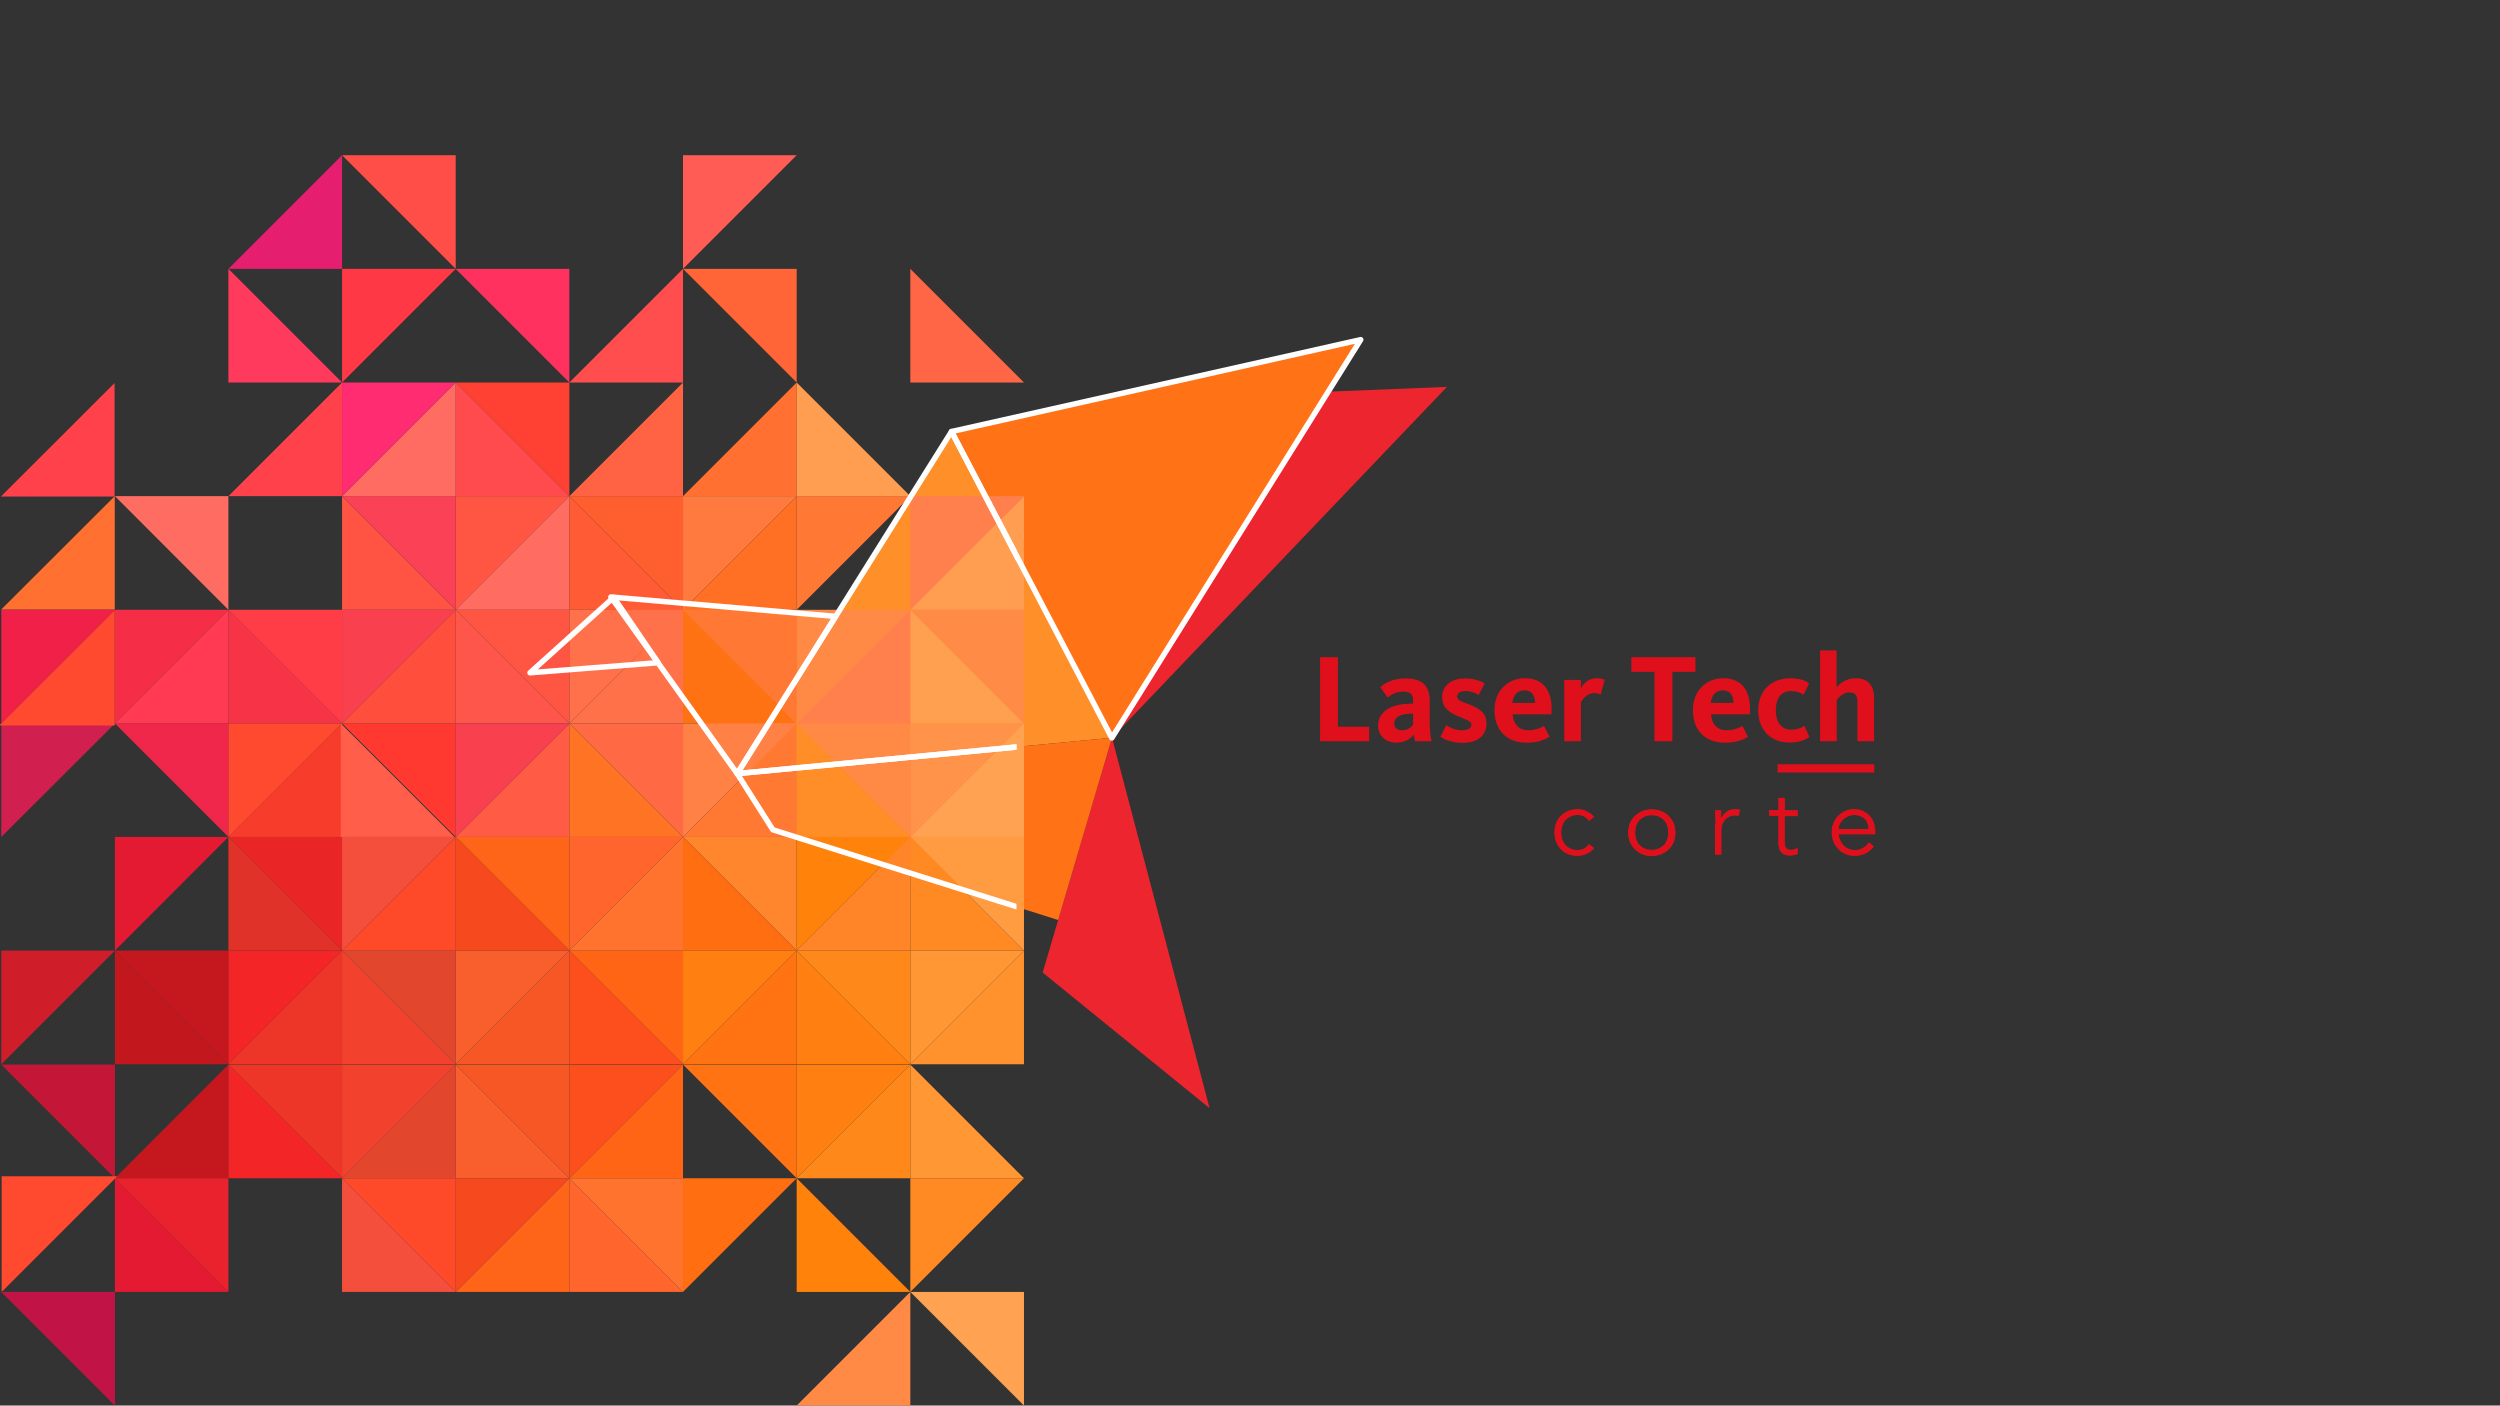 <?xml version="1.0" encoding="utf-8"?>
<!-- Generator: Adobe Illustrator 22.0.1, SVG Export Plug-In . SVG Version: 6.00 Build 0)  -->
<svg version="1.1" id="Layer_1" xmlns="http://www.w3.org/2000/svg" xmlns:xlink="http://www.w3.org/1999/xlink" x="0px" y="0px"
	 viewBox="0 0 1366 768" style="enable-background:new 0 0 1366 768;" xml:space="preserve">
<rect x="0" y="0" width="1366" height="768" fill="#333333" stroke="none"/>
<style type="text/css">
	.st0{fill:#EC252E;}
	.st1{fill:#FF7216;}
	.st2{fill:#FF8F29;}
	.st3{fill:#FFA051;}
	.st4{fill:#FF9D50;}
	.st5{fill:#FF714A;}
	.st6{fill:#FF7214;}
	.st7{fill:#FFA352;}
	.st8{fill:#FF8A45;}
	.st9{fill:#FF652D;}
	.st10{fill:#FF6943;}
	.st11{fill:#FF922D;}
	.st12{fill:#FF6C62;}
	.st13{fill:#FF564B;}
	.st14{fill:#F52D47;}
	.st15{fill:#F73348;}
	.st16{fill:#FF392F;}
	.st17{fill:#FF5B45;}
	.st18{fill:#F0274A;}
	.st19{fill:#E41A33;}
	.st20{fill:#F75724;}
	.st21{fill:#FF4133;}
	.st22{fill:#FF8B47;}
	.st23{fill:#FF804D;}
	.st24{fill:#FF7149;}
	.st25{fill:#FF5643;}
	.st26{fill:#FF4E3B;}
	.st27{fill:#FF3A52;}
	.st28{fill:#FF9C41;}
	.st29{fill:#FF934A;}
	.st30{fill:#FF8146;}
	.st31{fill:#FF7324;}
	.st32{fill:#FF6518;}
	.st33{fill:#F8404E;}
	.st34{fill:#FF4A2F;}
	.st35{fill:#D12050;}
	.st36{fill:#FD4E1D;}
	.st37{fill:#C2181D;}
	.st38{fill:#FF5E2E;}
	.st39{fill:#FF5344;}
	.st40{fill:#FB4155;}
	.st41{fill:#FF7935;}
	.st42{fill:#FF7A3E;}
	.st43{fill:#FF3D47;}
	.st44{fill:#FF7024;}
	.st45{fill:#FF4A4E;}
	.st46{fill:#FF2C72;}
	.st47{fill:#FF6343;}
	.st48{fill:#FF862C;}
	.st49{fill:#E92526;}
	.st50{fill:#FF9734;}
	.st51{fill:#FF7F10;}
	.st52{fill:#F85F2C;}
	.st53{fill:#F2422D;}
	.st54{fill:#CF1E29;}
	.st55{fill:#FF6515;}
	.st56{fill:#C5181E;}
	.st57{fill:#FF8A23;}
	.st58{fill:#FF820B;}
	.st59{fill:#FF7312;}
	.st60{fill:#F44F3D;}
	.st61{fill:#F7491E;}
	.st62{fill:#EE3628;}
	.st63{fill:#FF732F;}
	.st64{fill:#FF7933;}
	.st65{fill:#FF6E11;}
	.st66{fill:#FF881A;}
	.st67{fill:#E03228;}
	.st68{fill:#F83C2B;}
	.st69{fill:#E2462D;}
	.st70{fill:#FF8528;}
	.st71{fill:#FF8D28;}
	.st72{fill:#FF4A2A;}
	.st73{fill:#FF5E4A;}
	.st74{fill:#F32527;}
	.st75{fill:#FF5B34;}
	.st76{fill:#FF3A5C;}
	.st77{fill:#FF414B;}
	.st78{fill:#FF315F;}
	.st79{fill:#E61E6F;}
	.st80{fill:#FF7031;}
	.st81{fill:#FF6537;}
	.st82{fill:#FF6646;}
	.st83{fill:#FF5C56;}
	.st84{fill:#F12048;}
	.st85{fill:#FF3845;}
	.st86{fill:#FF4E48;}
	.st87{fill:#FF4E4D;}
	.st88{fill:#C21346;}
	.st89{fill:#C41738;}
	.st90{fill:#EA222E;}
	.st91{clip-path:url(#SVGID_2_);}
	.st92{fill:none;stroke:#FFFFFF;stroke-width:3;stroke-linejoin:round;stroke-miterlimit:10;}
	.st93{fill:#DF101C;}
</style>
<g>
	<g id="XMLID_1773_">
		<polygon id="XMLID_1780_" class="st0" points="359.4,362.1 335,326.3 289.2,367.5 		"/>
		<polygon id="XMLID_1779_" class="st1" points="333.5,326.1 456.5,336.6 402.6,422.7 		"/>
		<polygon id="XMLID_1778_" class="st2" points="607.6,403.1 402.6,422.7 519.8,235.5 		"/>
		<polygon id="XMLID_1777_" class="st0" points="607.6,403.1 660.9,605.5 569.7,531.4 		"/>
		<polygon id="XMLID_1776_" class="st1" points="743.8,185.3 607.6,403.1 519.8,235.5 		"/>
		<polygon id="XMLID_1775_" class="st0" points="725.7,214 790.6,211.4 607.6,403.1 		"/>
		<polygon id="XMLID_1774_" class="st1" points="607.6,403.1 578.2,502.7 422.1,453.4 402.6,422.7 		"/>
	</g>
	<g>
		<g>
			<polygon id="XMLID_1772_" class="st3" points="559.5,395.3 497.4,395.3 497.4,333.2 			"/>
			<polygon id="XMLID_1771_" class="st4" points="559.5,271.1 559.5,333.2 497.4,333.2 			"/>
			<polygon id="XMLID_1770_" class="st5" points="373.2,333.2 311.1,395.3 311.1,333.2 			"/>
			<polygon id="XMLID_1769_" class="st6" points="435.3,395.3 373.2,395.3 373.2,333.2 			"/>
			<polygon id="XMLID_1768_" class="st7" points="559.5,457.3 497.4,457.3 559.5,395.3 			"/>
			<polygon id="XMLID_1767_" class="st8" points="497.4,395.3 497.4,457.3 435.3,395.3 			"/>
			<polygon id="XMLID_1766_" class="st9" points="373.2,457.3 311.1,519.4 311.1,457.3 			"/>
			<polygon id="XMLID_1765_" class="st10" points="373.2,395.3 373.2,457.3 311.1,395.3 			"/>
			<polygon id="XMLID_1764_" class="st11" points="559.5,581.5 497.4,581.5 559.5,519.4 			"/>
			<polygon id="XMLID_1763_" class="st12" points="311.1,333.2 249,333.2 311.1,271.1 			"/>
			<polygon id="XMLID_1762_" class="st13" points="311.1,395.3 249,395.3 249,333.2 			"/>
			<polygon id="XMLID_1761_" class="st14" points="62.8,395.3 62.8,333.2 124.8,333.2 			"/>
			<polygon id="XMLID_1760_" class="st15" points="186.9,395.3 124.8,395.3 124.8,333.2 			"/>
			<polygon id="XMLID_1759_" class="st16" points="249,395.3 249,457.3 186.9,395.3 			"/>
			<polygon id="XMLID_1758_" class="st17" points="311.1,457.3 249,457.3 311.1,395.3 			"/>
			<polygon id="XMLID_1757_" class="st18" points="124.8,395.3 124.8,457.3 62.8,395.3 			"/>
			<polygon id="XMLID_1756_" class="st19" points="124.8,457.3 62.8,519.4 62.8,457.3 			"/>
			<polygon id="XMLID_1755_" class="st20" points="311.1,581.5 249,581.5 311.1,519.4 			"/>
			<polygon id="XMLID_1754_" class="st21" points="311.1,209 311.1,271.1 249,209 			"/>
			<polygon id="XMLID_1753_" class="st22" points="559.5,333.2 559.5,395.3 497.4,333.2 			"/>
			<polygon id="XMLID_1752_" class="st23" points="497.4,395.3 435.3,395.3 497.4,333.2 			"/>
			<polygon id="XMLID_1751_" class="st24" points="373.2,395.3 311.1,395.3 373.2,333.2 			"/>
			<polygon id="XMLID_1750_" class="st25" points="311.1,333.2 311.1,395.3 249,333.2 			"/>
			<polygon id="XMLID_1749_" class="st26" points="249,395.3 186.9,395.3 249,333.2 			"/>
			<polygon id="XMLID_1748_" class="st27" points="124.8,395.3 62.8,395.3 124.8,333.2 			"/>
			<polygon id="XMLID_1747_" class="st28" points="559.5,457.3 559.5,519.4 497.4,457.3 			"/>
			<polygon id="XMLID_1746_" class="st29" points="559.5,395.3 497.4,457.3 497.4,395.3 			"/>
			<polygon id="XMLID_1745_" class="st30" points="435.3,395.3 373.2,457.3 373.2,395.3 			"/>
			<polygon id="XMLID_1744_" class="st31" points="373.2,457.3 311.1,457.3 311.1,395.3 			"/>
			<polygon id="XMLID_1743_" class="st32" points="311.1,457.3 311.1,519.4 249,457.3 			"/>
			<polygon id="XMLID_1742_" class="st33" points="311.1,395.3 249,457.3 249,395.3 			"/>
			<polygon id="XMLID_1741_" class="st34" points="186.9,395.3 124.8,457.3 124.8,395.3 			"/>
			<polygon id="XMLID_1740_" class="st35" points="0.7,457.3 0.7,395.3 62.8,395.3 			"/>
			<polygon id="XMLID_1739_" class="st36" points="373.2,581.5 311.1,581.5 311.1,519.4 			"/>
			<polygon id="XMLID_1738_" class="st37" points="124.8,581.5 62.8,581.5 62.8,519.4 			"/>
			<polygon id="XMLID_1737_" class="st23" points="497.4,271.1 559.5,271.1 497.4,333.2 			"/>
			<polygon id="XMLID_1736_" class="st25" points="311.1,271.1 249,333.2 249,271.1 			"/>
			<polygon id="XMLID_1735_" class="st38" points="373.2,271.1 373.2,333.2 311.1,271.1 			"/>
			<polygon id="XMLID_1734_" class="st12" points="124.8,333.2 62.8,271.1 124.8,271.1 			"/>
			<polygon id="XMLID_1733_" class="st39" points="249,333.2 186.9,333.2 186.9,271.1 			"/>
			<polygon id="XMLID_1732_" class="st8" points="497.4,333.2 435.3,395.3 435.3,333.2 			"/>
			<polygon id="XMLID_1731_" class="st40" points="249,271.1 249,333.2 186.9,271.1 			"/>
			<polygon id="XMLID_1730_" class="st33" points="249,333.2 186.9,395.3 186.9,333.2 			"/>
			<polygon id="XMLID_1729_" class="st12" points="249,271.1 186.9,271.1 249,209 			"/>
			<polygon id="XMLID_1728_" class="st41" points="435.3,333.2 435.3,395.3 373.2,333.2 			"/>
			<polygon id="XMLID_1727_" class="st42" points="435.3,271.1 373.2,333.2 373.2,271.1 			"/>
			<polygon id="XMLID_1726_" class="st43" points="186.9,333.2 186.9,395.3 124.8,333.2 			"/>
			<polygon id="XMLID_1725_" class="st44" points="435.3,333.2 373.2,333.2 435.3,271.1 			"/>
			<polygon id="XMLID_1724_" class="st45" points="311.1,271.1 249,271.1 249,209 			"/>
			<polygon id="XMLID_1723_" class="st46" points="186.9,271.1 186.9,209 249,209 			"/>
			<polygon id="XMLID_1722_" class="st47" points="373.2,271.1 311.1,271.1 373.2,209 			"/>
			<polygon id="XMLID_1721_" class="st48" points="435.3,457.3 435.3,519.4 373.2,457.3 			"/>
			<polygon id="XMLID_1720_" class="st49" points="186.9,457.3 186.9,519.4 124.8,457.3 			"/>
			<polygon id="XMLID_1719_" class="st50" points="559.5,519.4 497.4,581.5 497.4,519.4 			"/>
			<polygon id="XMLID_1718_" class="st51" points="497.4,581.5 435.3,581.5 435.3,519.4 			"/>
			<polygon id="XMLID_1717_" class="st52" points="311.1,519.4 249,581.5 249,519.4 			"/>
			<polygon id="XMLID_1716_" class="st53" points="249,581.5 186.9,581.5 186.9,519.4 			"/>
			<polygon id="XMLID_1715_" class="st54" points="62.8,519.4 0.7,581.5 0.7,519.4 			"/>
			<polygon id="XMLID_1714_" class="st55" points="373.2,519.4 373.2,581.5 311.1,519.4 			"/>
			<polygon id="XMLID_1713_" class="st56" points="124.8,519.4 124.8,581.5 62.8,519.4 			"/>
			<polygon id="XMLID_1712_" class="st57" points="559.5,519.4 497.4,519.4 497.4,457.3 			"/>
			<polygon id="XMLID_1711_" class="st58" points="497.4,457.3 435.3,519.4 435.3,457.3 			"/>
			<polygon id="XMLID_1710_" class="st59" points="435.3,581.5 373.2,581.5 435.3,519.4 			"/>
			<polygon id="XMLID_1709_" class="st60" points="249,457.3 186.9,519.4 186.9,457.3 			"/>
			<polygon id="XMLID_1708_" class="st61" points="311.1,519.4 249,519.4 249,457.3 			"/>
			<polygon id="XMLID_1707_" class="st62" points="186.9,581.5 124.8,581.5 186.9,519.4 			"/>
			<polygon id="XMLID_1706_" class="st63" points="373.2,519.4 311.1,519.4 373.2,457.3 			"/>
			<polygon id="XMLID_1705_" class="st64" points="435.3,457.3 373.2,457.3 435.3,395.3 			"/>
			<polygon id="XMLID_1704_" class="st65" points="435.3,519.4 373.2,519.4 373.2,457.3 			"/>
			<polygon id="XMLID_1703_" class="st66" points="497.4,519.4 497.4,581.5 435.3,519.4 			"/>
			<polygon id="XMLID_1702_" class="st67" points="186.9,519.4 124.8,519.4 124.8,457.3 			"/>
			<polygon id="XMLID_1701_" class="st68" points="186.9,457.3 124.8,457.3 186.9,395.3 			"/>
			<polygon id="XMLID_1700_" class="st34" points="62.7,396.4 -0.5,396.4 62.7,333.2 			"/>
			<polygon id="XMLID_1699_" class="st69" points="249,519.4 249,581.5 186.9,519.4 			"/>
			<polygon id="XMLID_1698_" class="st70" points="497.4,519.4 435.3,519.4 497.4,457.3 			"/>
			<polygon id="XMLID_1697_" class="st71" points="497.4,457.3 435.3,457.3 435.3,395.3 			"/>
			<polygon id="XMLID_1696_" class="st72" points="249,519.4 186.9,519.4 249,457.3 			"/>
			<polygon id="XMLID_1695_" class="st73" points="248.3,457.3 186.2,457.3 186.2,395.3 			"/>
			<polygon id="XMLID_1694_" class="st51" points="435.3,519.4 373.2,581.5 373.2,519.4 			"/>
			<polygon id="XMLID_1693_" class="st74" points="186.9,519.4 124.8,581.5 124.8,519.4 			"/>
			<polygon id="XMLID_1692_" class="st75" points="311.1,333.2 373.2,333.2 311.1,271.1 			"/>
			<polygon id="XMLID_1691_" class="st76" points="124.8,209 124.8,146.9 186.9,209 			"/>
			<polygon id="XMLID_1690_" class="st77" points="186.9,271.1 124.8,271.1 186.9,209 			"/>
			<polygon id="XMLID_1689_" class="st77" points="62.6,271.3 0.5,271.3 62.6,209.3 			"/>
			<polygon id="XMLID_1688_" class="st78" points="311.1,146.9 311.1,209 249,146.9 			"/>
			<polygon id="XMLID_1687_" class="st79" points="186.9,146.9 124.8,146.9 186.9,84.8 			"/>
			<polygon id="XMLID_1686_" class="st80" points="435.3,209 435.3,271.1 373.2,271.1 			"/>
			<polygon id="XMLID_1685_" class="st80" points="62.7,271.1 62.7,333.1 0.6,333.1 			"/>
			<polygon id="XMLID_1684_" class="st81" points="435.3,209 373.2,146.9 435.3,146.9 			"/>
			<polygon id="XMLID_1683_" class="st41" points="435.3,271.1 497.4,271.1 435.3,333.2 			"/>
			<polygon id="XMLID_1668_" class="st82" points="497.4,146.9 559.5,209 497.4,209 			"/>
			<polygon id="XMLID_1667_" class="st83" points="373.2,146.9 373.2,84.8 435.3,84.8 			"/>
			<polygon id="XMLID_1666_" class="st84" points="0.7,395.3 0.7,333.2 62.8,333.2 			"/>
			<polygon id="XMLID_1665_" class="st85" points="186.9,146.9 249,146.9 186.9,209 			"/>
			<polygon id="XMLID_1664_" class="st86" points="249,84.8 249,146.9 186.9,84.8 			"/>
			<polygon id="XMLID_1663_" class="st87" points="373.2,146.9 373.2,209 311.1,209 			"/>
			<polygon id="XMLID_1662_" class="st4" points="435.3,209 497.4,271.1 435.3,271.1 			"/>
		</g>
		<g>
			<polygon id="XMLID_1661_" class="st7" points="559.5,705.9 497.4,705.9 559.5,768 			"/>
			<polygon id="XMLID_1660_" class="st8" points="497.4,768 497.4,705.9 435.3,768 			"/>
			<polygon id="XMLID_1659_" class="st9" points="373.2,705.9 311.1,643.8 311.1,705.9 			"/>
			<polygon id="XMLID_1658_" class="st19" points="124.8,705.9 62.8,643.8 62.8,705.9 			"/>
			<polygon id="XMLID_1657_" class="st88" points="62.8,705.9 0.7,705.9 62.8,768 			"/>
			<polygon id="XMLID_1656_" class="st20" points="311.1,581.7 249,581.7 311.1,643.8 			"/>
			<polygon id="XMLID_1655_" class="st89" points="62.8,581.7 0.7,581.7 62.8,643.8 			"/>
			<polygon id="XMLID_1654_" class="st32" points="311.1,705.9 311.1,643.8 249,705.9 			"/>
			<polygon id="XMLID_1653_" class="st36" points="373.2,581.7 311.1,581.7 311.1,643.8 			"/>
			<polygon id="XMLID_1652_" class="st50" points="559.5,643.8 497.4,581.7 497.4,643.8 			"/>
			<polygon id="XMLID_1651_" class="st51" points="497.4,581.7 435.3,581.7 435.3,643.8 			"/>
			<polygon id="XMLID_1650_" class="st52" points="311.1,643.8 249,581.7 249,643.8 			"/>
			<polygon id="XMLID_1649_" class="st53" points="249,581.7 186.9,581.7 186.9,643.8 			"/>
			<polygon id="XMLID_1648_" class="st55" points="373.2,643.8 373.2,581.7 311.1,643.8 			"/>
			<polygon id="XMLID_1647_" class="st56" points="124.8,643.8 124.8,581.7 62.8,643.8 			"/>
			<polygon id="XMLID_1646_" class="st57" points="559.5,643.8 497.4,643.8 497.4,705.9 			"/>
			<polygon id="XMLID_1645_" class="st58" points="497.4,705.9 435.3,643.8 435.3,705.9 			"/>
			<polygon id="XMLID_1644_" class="st59" points="435.3,581.7 373.2,581.7 435.3,643.8 			"/>
			<polygon id="XMLID_1643_" class="st60" points="249,705.9 186.9,643.8 186.9,705.9 			"/>
			<polygon id="XMLID_1642_" class="st61" points="311.1,643.8 249,643.8 249,705.9 			"/>
			<polygon id="XMLID_1641_" class="st62" points="186.9,581.7 124.8,581.7 186.9,643.8 			"/>
			<polygon id="XMLID_1640_" class="st63" points="373.2,643.8 311.1,643.8 373.2,705.9 			"/>
			<polygon id="XMLID_1639_" class="st90" points="124.8,643.8 62.8,643.8 124.8,705.9 			"/>
			<polygon id="XMLID_1638_" class="st65" points="435.3,643.8 373.2,643.8 373.2,705.9 			"/>
			<polygon id="XMLID_1637_" class="st66" points="497.4,643.8 497.4,581.7 435.3,643.8 			"/>
			<polygon id="XMLID_1636_" class="st34" points="0.9,642.7 0.9,705.9 64.1,642.7 			"/>
			<polygon id="XMLID_1635_" class="st69" points="249,643.8 249,581.7 186.9,643.8 			"/>
			<polygon id="XMLID_1634_" class="st72" points="249,643.8 186.9,643.8 249,705.9 			"/>
			<polygon id="XMLID_1633_" class="st74" points="186.9,643.8 124.8,581.7 124.8,643.8 			"/>
		</g>
	</g>
	<g>
		<defs>
			<rect id="SVGID_1_" x="-4" y="-4.7" width="559.4" height="772.7"/>
		</defs>
		<clipPath id="SVGID_2_">
			<use xlink:href="#SVGID_1_"  style="overflow:visible;"/>
		</clipPath>
		<g id="XMLID_1625_" class="st91">
			<polygon id="XMLID_1632_" class="st92" points="359.6,362.1 335.3,326.4 289.6,367.6 			"/>
			<polygon id="XMLID_1631_" class="st92" points="333.8,326.2 456.6,336.8 402.8,422.7 			"/>
			<polygon id="XMLID_1630_" class="st92" points="607.5,403.2 402.8,422.7 519.9,235.8 			"/>
			<polygon id="XMLID_1629_" class="st92" points="607.5,403.2 660.8,605.3 569.7,531.3 			"/>
			<polygon id="XMLID_1627_" class="st92" points="725.5,214.3 790.3,211.7 607.5,403.2 			"/>
			<polygon id="XMLID_1626_" class="st92" points="607.5,403.2 578.2,502.6 422.3,453.4 402.8,422.7 			"/>
		</g>
	</g>
	<g>
		<g>
			<polygon class="st93" points="721.3,359.1 731,359.1 731,397.1 748.1,397.1 748.1,405 721.3,405 			"/>
			<path class="st93" d="M753,396.4c0-8.7,9-11.9,17.9-11.9h1.2v-1.9c0-3.2-1.4-4.7-5.4-4.7c-3.6,0-6.5,1.6-8.5,3.2l-4-5.6
				c2.7-2.5,7.2-4.8,13.5-4.8c9.1,0,13.5,3.5,13.5,12.4v12c0,4.5,0.5,7.8,1,9.9h-9c-0.3-0.8-0.5-2.5-0.6-3.6
				c-1.8,2.2-5.1,4.4-9.4,4.4C757.4,405.8,753,402.3,753,396.4 M772.1,396.1v-6.1h-1.2c-5.4,0-9.1,1.6-9.1,5.5c0,2.5,2,3.5,4.1,3.5
				C768.7,399.1,770.6,397.8,772.1,396.1"/>
			<path class="st93" d="M787.1,402.6l3.1-6.4c1.3,0.9,4.5,2.8,8.3,2.8c3.5,0,5.5-1,5.5-3c0-2.3-3.7-2.9-8.5-5.2
				c-4.7-2.2-7.5-4.8-7.5-9.9c0-6.3,5-10.2,12.5-10.2c5.7,0,9.2,1.8,10.7,2.7l-3.2,6.3c-1.3-0.8-3.9-2.1-7.2-2.1
				c-3.2,0-4.6,1.2-4.6,3c0,2.3,3,2.9,6.9,4.4c5.3,2.2,9.1,4.6,9.1,10.2c0,7-5,10.7-13.3,10.7C793,405.8,789.2,404,787.1,402.6"/>
			<path class="st93" d="M816.6,388c0-10.6,7.3-17.4,16.6-17.4c9.5,0,14.6,6.1,14.6,16.5c0,1-0.1,2.1-0.1,3.2h-21.2
				c0.4,5,3,8.7,8.5,8.7c4.5,0,7.1-1.5,8.7-2.3l3,5.9c-2.2,1.2-5.6,3.2-12.5,3.2C822.9,405.8,816.6,398.7,816.6,388 M838.8,384.1
				c-0.1-3.8-1.6-6.9-5.8-6.9c-3.9,0-6.1,2.5-6.7,6.9H838.8z"/>
			<path class="st93" d="M854.7,371.5h9.1v4.5c1.4-2.5,4.2-5.4,8.5-5.4c2.5,0,3.8,0.5,4.5,0.9l-2.2,8c-0.5-0.3-1.6-0.8-3.5-0.8
				c-4.1,0-6.5,3.6-7.3,5.1V405h-9.1V371.5z"/>
			<polygon class="st93" points="904,367.1 891.4,367.1 891.4,359.1 926.4,359.1 926.4,367.1 913.8,367.1 913.8,405 904,405 			"/>
			<path class="st93" d="M925,388c0-10.6,7.3-17.4,16.6-17.4c9.5,0,14.6,6.1,14.6,16.5c0,1-0.1,2.1-0.1,3.2h-21.2
				c0.4,5,3,8.7,8.5,8.7c4.5,0,7.1-1.5,8.7-2.3l3,5.9c-2.2,1.2-5.6,3.2-12.5,3.2C931.3,405.8,925,398.7,925,388 M947.2,384.1
				c-0.1-3.8-1.6-6.9-5.8-6.9c-3.9,0-6.1,2.5-6.7,6.9H947.2z"/>
			<path class="st93" d="M960.7,388.2c0-11.3,7.5-17.6,17.6-17.6c5.4,0,8.7,1.6,10.2,2.7l-3,6.3c-1.5-1-3.6-2-7-2
				c-5.4,0-8.2,4.2-8.2,10.4c0,6.2,2.7,10.7,8.4,10.7c3.9,0,6.2-1.4,7.2-2.1l2.8,6.1c-1.6,1-4.7,3-10.8,3
				C967.3,405.8,960.7,398.6,960.7,388.2"/>
			<path class="st93" d="M994.4,355.4h9.1v20.1c1.7-1.9,5-4.9,10.5-4.9c7.4,0,10,4.7,10,10.9V405h-9.1v-21.6c0-3.4-1.2-5.1-4.4-5.1
				c-3.6,0-6.3,3.3-6.9,4.2V405h-9.1V355.4z"/>
		</g>
		<rect x="971.3" y="417.6" class="st93" width="52.8" height="4.5"/>
	</g>
	<g>
		<path class="st93" d="M868.2,448.5c-0.6-0.9-1.4-1.7-2.5-2.3c-1.1-0.6-2.2-0.9-3.6-0.9c-1.4,0-2.7,0.2-3.8,0.7
			c-1.1,0.5-2.1,1.2-2.9,2c-0.8,0.9-1.4,1.9-1.8,3.1c-0.4,1.2-0.6,2.5-0.6,3.8c0,1.4,0.2,2.7,0.6,3.8c0.4,1.2,1,2.2,1.8,3.1
			c0.8,0.9,1.7,1.5,2.9,2c1.1,0.5,2.4,0.7,3.8,0.7c1.3,0,2.5-0.3,3.6-0.9c1-0.6,1.9-1.4,2.5-2.3l2.8,2.1c-1.2,1.4-2.6,2.5-4.1,3.1
			c-1.5,0.7-3.1,1-4.7,1.1c-2,0-3.7-0.3-5.3-0.9s-2.9-1.5-4-2.7s-2-2.5-2.6-4c-0.6-1.6-0.9-3.3-0.9-5.1c0-1.8,0.3-3.5,0.9-5.1
			c0.6-1.6,1.4-2.9,2.6-4c1.1-1.1,2.5-2,4-2.7c1.6-0.6,3.3-0.9,5.3-0.9c1.7,0,3.2,0.4,4.7,1.1c1.5,0.7,2.9,1.7,4.1,3.1L868.2,448.5z
			"/>
		<path class="st93" d="M868.2,448.5c-0.6-0.9-1.4-1.7-2.5-2.3c-1.1-0.6-2.2-0.9-3.6-0.9c-1.4,0-2.7,0.2-3.8,0.7
			c-1.1,0.5-2.1,1.2-2.9,2c-0.8,0.9-1.4,1.9-1.8,3.1c-0.4,1.2-0.6,2.5-0.6,3.8c0,1.4,0.2,2.7,0.6,3.8c0.4,1.2,1,2.2,1.8,3.1
			c0.8,0.9,1.7,1.5,2.9,2c1.1,0.5,2.4,0.7,3.8,0.7c1.3,0,2.5-0.3,3.6-0.9c1-0.6,1.9-1.4,2.5-2.3l2.8,2.1c-1.2,1.4-2.6,2.5-4.1,3.1
			c-1.5,0.7-3.1,1-4.7,1.1c-2,0-3.7-0.3-5.3-0.9s-2.9-1.5-4-2.7s-2-2.5-2.6-4c-0.6-1.6-0.9-3.3-0.9-5.1c0-1.8,0.3-3.5,0.9-5.1
			c0.6-1.6,1.4-2.9,2.6-4c1.1-1.1,2.5-2,4-2.7c1.6-0.6,3.3-0.9,5.3-0.9c1.7,0,3.2,0.4,4.7,1.1c1.5,0.7,2.9,1.7,4.1,3.1L868.2,448.5z
			"/>
		<path class="st93" d="M915.4,454.9c0,1.8-0.3,3.5-0.9,5.1c-0.6,1.5-1.5,2.9-2.7,4c-1.1,1.1-2.5,2-4.1,2.7c-1.6,0.6-3.3,1-5.2,1
			c-1.9,0-3.6-0.3-5.1-1c-1.6-0.6-2.9-1.5-4.1-2.7c-1.1-1.1-2-2.5-2.7-4c-0.6-1.5-0.9-3.2-0.9-5.1c0-1.8,0.3-3.5,0.9-5
			c0.6-1.5,1.5-2.9,2.7-4c1.1-1.1,2.5-2,4.1-2.7c1.6-0.6,3.3-0.9,5.1-0.9c1.9,0,3.6,0.3,5.2,0.9c1.6,0.6,2.9,1.5,4.1,2.7
			c1.1,1.1,2,2.5,2.7,4C915,451.4,915.4,453,915.4,454.9 M911.6,454.9c0-1.3-0.2-2.6-0.6-3.8c-0.4-1.2-1-2.2-1.8-3s-1.7-1.5-2.9-2
			c-1.1-0.5-2.4-0.7-3.8-0.7c-1.4,0-2.6,0.2-3.8,0.7c-1.1,0.5-2.1,1.2-2.9,2s-1.4,1.9-1.8,3c-0.4,1.2-0.6,2.4-0.6,3.8
			c0,1.3,0.2,2.6,0.6,3.8c0.4,1.2,1,2.2,1.8,3c0.8,0.9,1.7,1.5,2.9,2c1.1,0.5,2.4,0.7,3.8,0.7c1.4,0,2.7-0.2,3.8-0.7
			c1.1-0.5,2.1-1.2,2.9-2c0.8-0.9,1.4-1.9,1.8-3C911.4,457.5,911.6,456.2,911.6,454.9"/>
		<path class="st93" d="M915.4,454.9c0,1.8-0.3,3.5-0.9,5.1c-0.6,1.5-1.5,2.9-2.7,4c-1.1,1.1-2.5,2-4.1,2.7c-1.6,0.6-3.3,1-5.2,1
			c-1.9,0-3.6-0.3-5.1-1c-1.6-0.6-2.9-1.5-4.1-2.7c-1.1-1.1-2-2.5-2.7-4c-0.6-1.5-0.9-3.2-0.9-5.1c0-1.8,0.3-3.5,0.9-5
			c0.6-1.5,1.5-2.9,2.7-4c1.1-1.1,2.5-2,4.1-2.7c1.6-0.6,3.3-0.9,5.1-0.9c1.9,0,3.6,0.3,5.2,0.9c1.6,0.6,2.9,1.5,4.1,2.7
			c1.1,1.1,2,2.5,2.7,4C915,451.4,915.4,453,915.4,454.9z M911.6,454.9c0-1.3-0.2-2.6-0.6-3.8c-0.4-1.2-1-2.2-1.8-3s-1.7-1.5-2.9-2
			c-1.1-0.5-2.4-0.7-3.8-0.7c-1.4,0-2.6,0.2-3.8,0.7c-1.1,0.5-2.1,1.2-2.9,2s-1.4,1.9-1.8,3c-0.4,1.2-0.6,2.4-0.6,3.8
			c0,1.3,0.2,2.6,0.6,3.8c0.4,1.2,1,2.2,1.8,3c0.8,0.9,1.7,1.5,2.9,2c1.1,0.5,2.4,0.7,3.8,0.7c1.4,0,2.7-0.2,3.8-0.7
			c1.1-0.5,2.1-1.2,2.9-2c0.8-0.9,1.4-1.9,1.8-3C911.4,457.5,911.6,456.2,911.6,454.9z"/>
		<path class="st93" d="M937.4,450.3c0-0.5,0-1.1,0-1.6c0-0.5,0-1.1-0.1-1.6c0-0.6,0-1.2-0.1-1.9c0-0.7,0-1.5-0.1-2.4h3.3v4.5h0.1
			c0.2-0.6,0.6-1.3,1-1.9c0.4-0.6,1-1.1,1.6-1.6c0.6-0.5,1.4-0.9,2.2-1.2c0.8-0.3,1.8-0.4,2.9-0.4c1,0,1.8,0.1,2.5,0.3l-0.7,3.3
			c-0.5-0.2-1.1-0.3-2-0.3c-1.3,0-2.4,0.3-3.3,0.8c-1,0.5-1.7,1.1-2.4,1.9c-0.6,0.8-1.1,1.6-1.4,2.5c-0.3,0.9-0.4,1.8-0.4,2.6v13.6
			h-3.4V450.3z"/>
		<path class="st93" d="M937.4,450.3c0-0.5,0-1.1,0-1.6c0-0.5,0-1.1-0.1-1.6c0-0.6,0-1.2-0.1-1.9c0-0.7,0-1.5-0.1-2.4h3.3v4.5h0.1
			c0.2-0.6,0.6-1.3,1-1.9c0.4-0.6,1-1.1,1.6-1.6c0.6-0.5,1.4-0.9,2.2-1.2c0.8-0.3,1.8-0.4,2.9-0.4c1,0,1.8,0.1,2.5,0.3l-0.7,3.3
			c-0.5-0.2-1.1-0.3-2-0.3c-1.3,0-2.4,0.3-3.3,0.8c-1,0.5-1.7,1.1-2.4,1.9c-0.6,0.8-1.1,1.6-1.4,2.5c-0.3,0.9-0.4,1.8-0.4,2.6v13.6
			h-3.4V450.3z"/>
		<path class="st93" d="M982.1,445.9h-7v14.2c0,0.9,0.1,1.6,0.3,2.2c0.2,0.6,0.4,1,0.7,1.3c0.3,0.3,0.7,0.5,1.1,0.6
			c0.4,0.1,0.9,0.2,1.4,0.2c0.6,0,1.2-0.1,1.8-0.3c0.6-0.2,1.2-0.4,1.7-0.7l0.2,3.1c-1.3,0.6-2.8,0.9-4.6,0.9c-0.7,0-1.3-0.1-2-0.3
			c-0.7-0.2-1.3-0.5-1.9-1c-0.6-0.5-1.1-1.1-1.4-2c-0.4-0.8-0.6-1.9-0.6-3.2v-15.2h-5.1v-3.1h5.1V436h3.4v6.8h7V445.9z"/>
		<path class="st93" d="M982.1,445.9h-7v14.2c0,0.9,0.1,1.6,0.3,2.2c0.2,0.6,0.4,1,0.7,1.3c0.3,0.3,0.7,0.5,1.1,0.6
			c0.4,0.1,0.9,0.2,1.4,0.2c0.6,0,1.2-0.1,1.8-0.3c0.6-0.2,1.2-0.4,1.7-0.7l0.2,3.1c-1.3,0.6-2.8,0.9-4.6,0.9c-0.7,0-1.3-0.1-2-0.3
			c-0.7-0.2-1.3-0.5-1.9-1c-0.6-0.5-1.1-1.1-1.4-2c-0.4-0.8-0.6-1.9-0.6-3.2v-15.2h-5.1v-3.1h5.1V436h3.4v6.8h7V445.9z"/>
		<path class="st93" d="M1004.6,455.8c0.1,1.2,0.4,2.3,0.9,3.4c0.5,1.1,1.1,2,1.9,2.8c0.8,0.8,1.7,1.4,2.7,1.8
			c1,0.5,2.2,0.7,3.4,0.7c1.8,0,3.4-0.4,4.7-1.3c1.3-0.8,2.3-1.8,3-2.9l2.6,2.2c-1.4,1.8-3,3.1-4.8,3.9c-1.7,0.8-3.6,1.2-5.6,1.2
			c-1.8,0-3.5-0.3-5-1c-1.5-0.6-2.8-1.5-3.9-2.7c-1.1-1.1-2-2.5-2.6-4c-0.6-1.5-1-3.2-1-5.1c0-1.8,0.3-3.5,0.9-5
			c0.6-1.5,1.5-2.9,2.6-4s2.4-2,3.9-2.7c1.5-0.6,3.1-0.9,4.8-0.9c1.8,0,3.5,0.3,4.9,1c1.4,0.7,2.7,1.5,3.6,2.6
			c1,1.1,1.7,2.4,2.2,3.8c0.5,1.5,0.8,3,0.8,4.7v1.5H1004.6z M1021,453c0-2.3-0.7-4.2-2.1-5.6c-1.4-1.4-3.3-2.1-5.8-2.1
			c-1.1,0-2.2,0.2-3.2,0.6c-1,0.4-1.9,1-2.7,1.7c-0.8,0.7-1.4,1.5-1.9,2.5c-0.5,0.9-0.7,1.9-0.7,2.9H1021z"/>
		<path class="st93" d="M1004.6,455.8c0.1,1.2,0.4,2.3,0.9,3.4c0.5,1.1,1.1,2,1.9,2.8c0.8,0.8,1.7,1.4,2.7,1.8
			c1,0.5,2.2,0.7,3.4,0.7c1.8,0,3.4-0.4,4.7-1.3c1.3-0.8,2.3-1.8,3-2.9l2.6,2.2c-1.4,1.8-3,3.1-4.8,3.9c-1.7,0.8-3.6,1.2-5.6,1.2
			c-1.8,0-3.5-0.3-5-1c-1.5-0.6-2.8-1.5-3.9-2.7c-1.1-1.1-2-2.5-2.6-4c-0.6-1.5-1-3.2-1-5.1c0-1.8,0.3-3.5,0.9-5
			c0.6-1.5,1.5-2.9,2.6-4s2.4-2,3.9-2.7c1.5-0.6,3.1-0.9,4.8-0.9c1.8,0,3.5,0.3,4.9,1c1.4,0.7,2.7,1.5,3.6,2.6
			c1,1.1,1.7,2.4,2.2,3.8c0.5,1.5,0.8,3,0.8,4.7v1.5H1004.6z M1021,453c0-2.3-0.7-4.2-2.1-5.6c-1.4-1.4-3.3-2.1-5.8-2.1
			c-1.1,0-2.2,0.2-3.2,0.6c-1,0.4-1.9,1-2.7,1.7c-0.8,0.7-1.4,1.5-1.9,2.5c-0.5,0.9-0.7,1.9-0.7,2.9H1021z"/>
	</g>
	<polygon id="XMLID_1628_" class="st92" points="743.5,185.6 607.5,403.2 519.9,235.8 	"/>
</g>
<g>
</g>
<g>
</g>
<g>
</g>
<g>
</g>
<g>
</g>
<g>
</g>
</svg>

